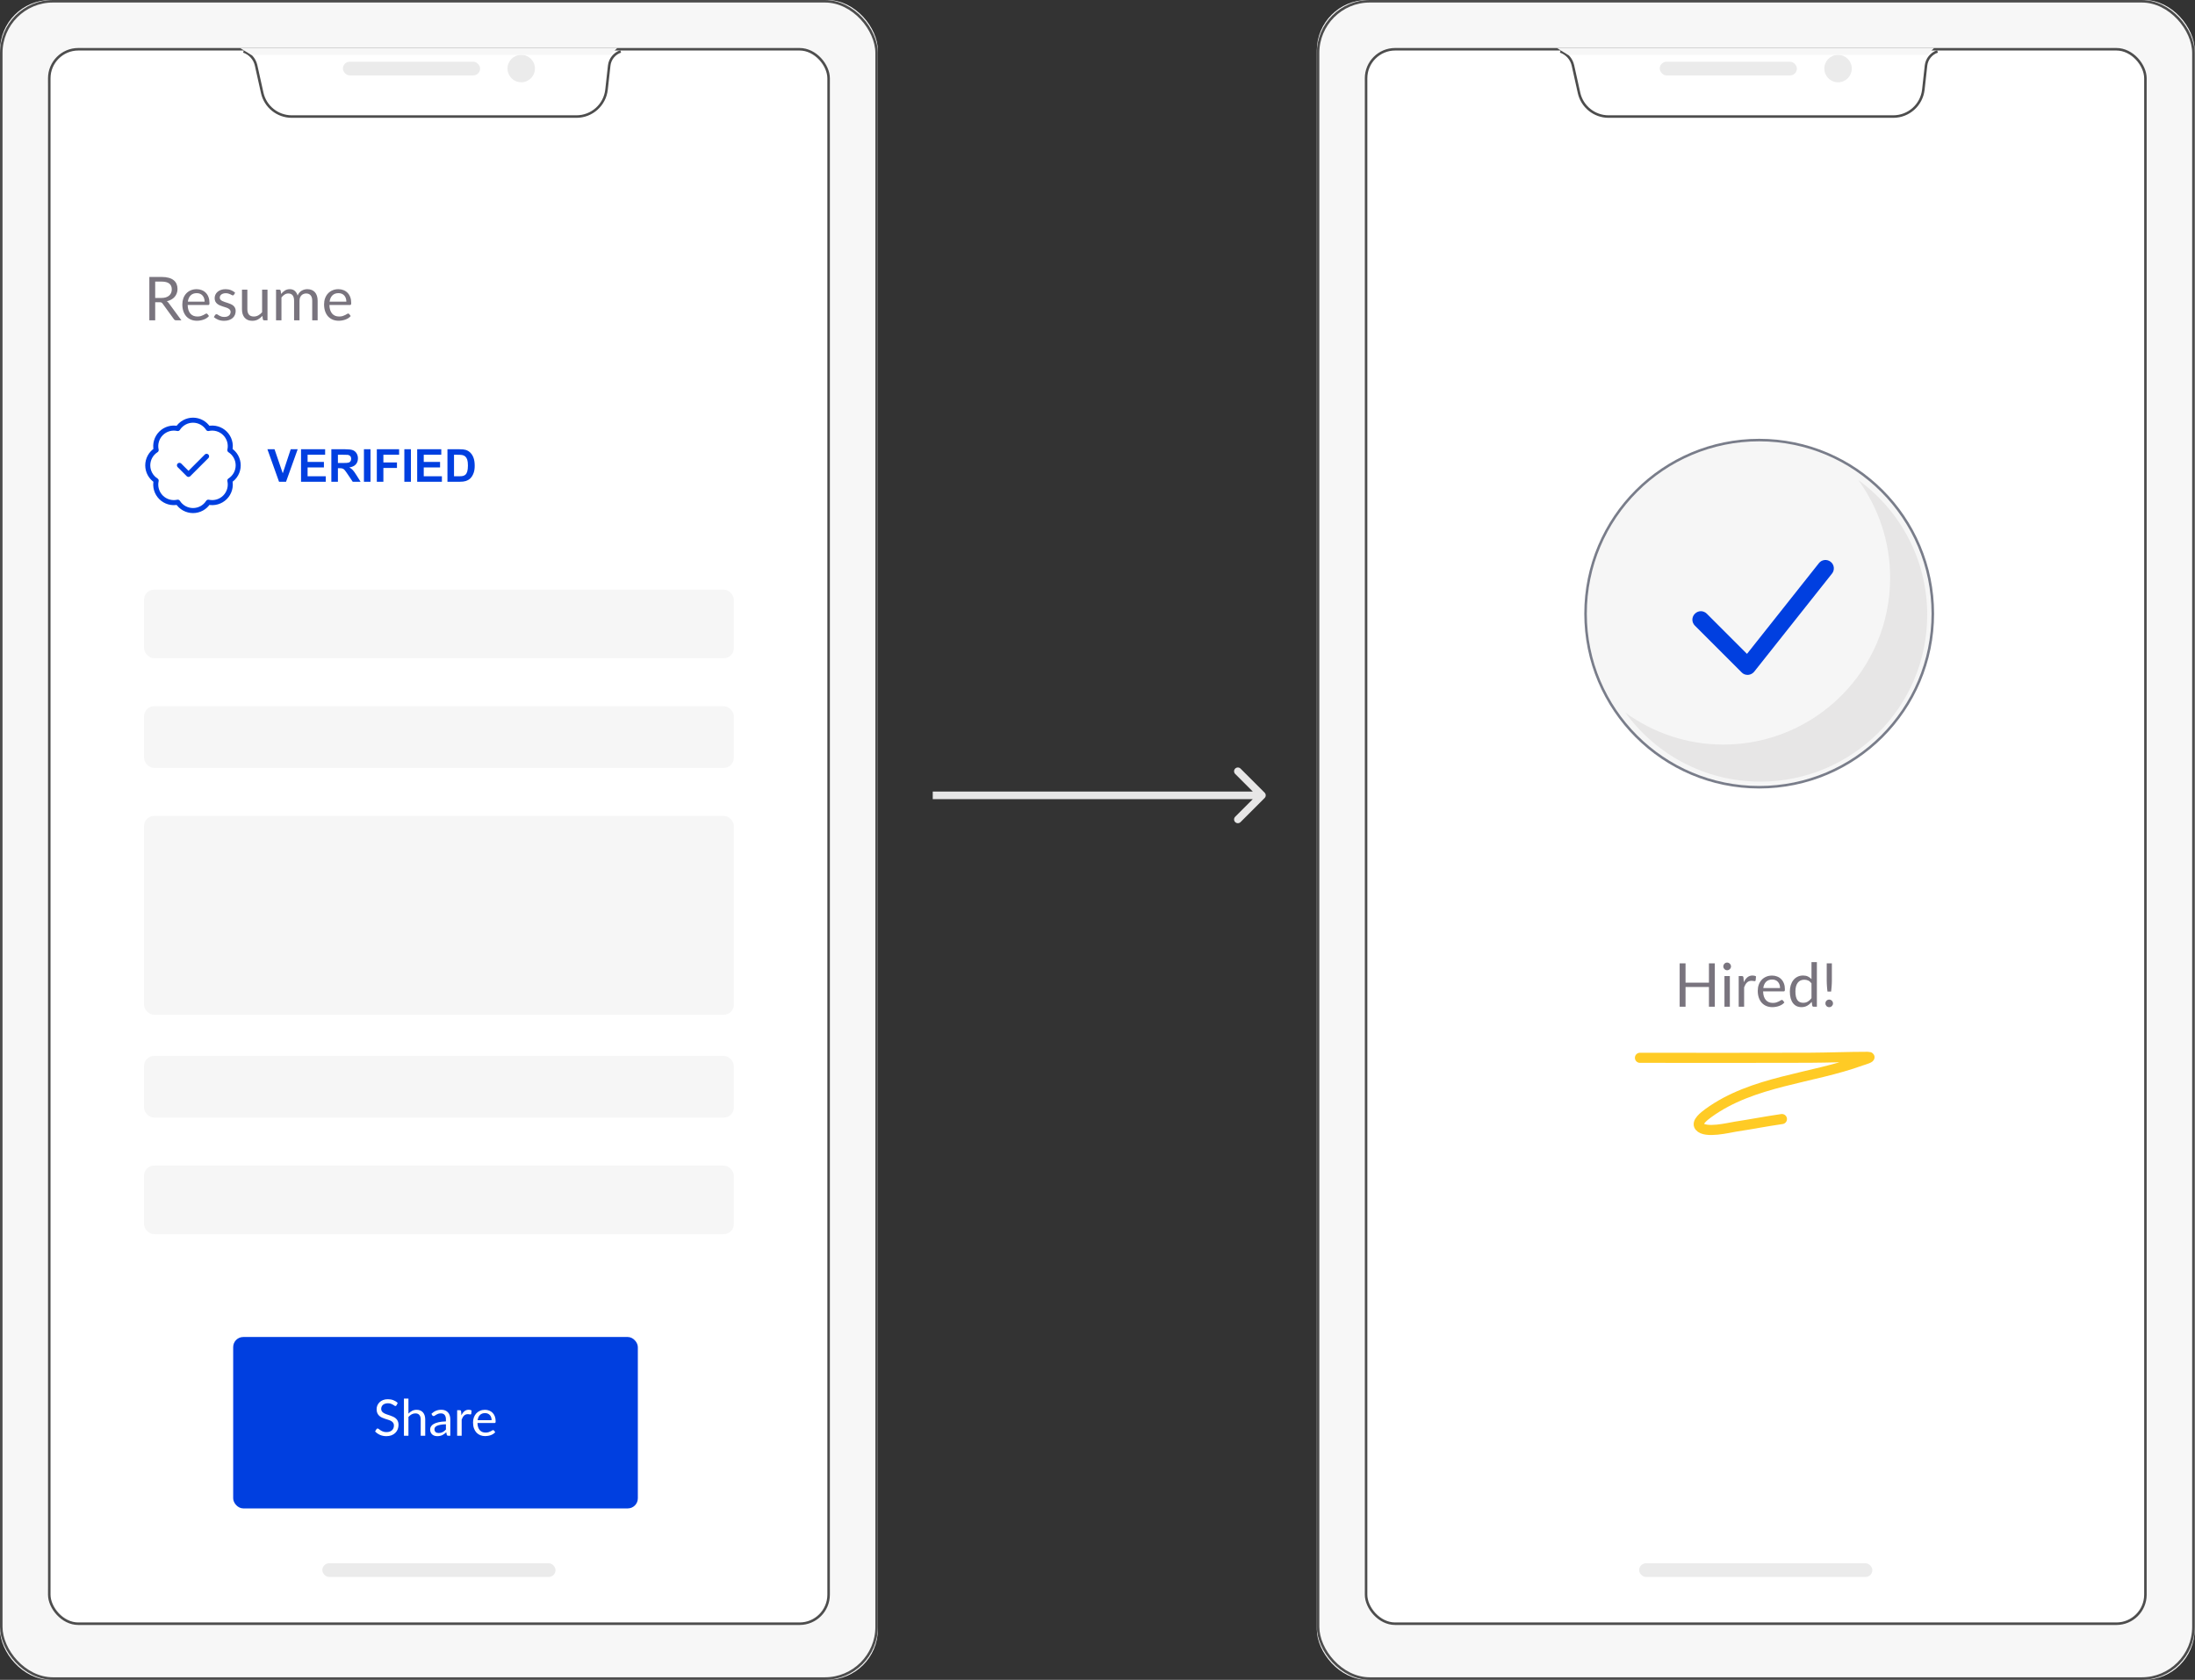 <svg width="870" height="666" viewBox="0 0 870 666" fill="none" xmlns="http://www.w3.org/2000/svg">
<rect x="0" y="0" width="870" height="666" fill="#333333" stroke="none"/>
<path d="M501.24 316.391C501.826 315.806 501.826 314.856 501.24 314.27L491.694 304.724C491.108 304.138 490.159 304.138 489.573 304.724C488.987 305.31 488.987 306.26 489.573 306.845L498.058 315.331L489.573 323.816C488.987 324.402 488.987 325.351 489.573 325.937C490.159 326.523 491.108 326.523 491.694 325.937L501.24 316.391ZM369.698 316.831H500.179V313.831H369.698V316.831Z" fill="#E7E6E6"/>
<rect width="347.951" height="666" rx="20" fill="#F7F7F7"/>
<rect x="19.029" y="19.029" width="309.894" height="625.224" rx="15" fill="white"/>
<rect x="0.5" y="0.5" width="346.951" height="665" rx="20.5" stroke="#4D4D4D"/>
<rect x="19.529" y="19.529" width="308.894" height="624.224" rx="11.5" stroke="#4D4D4D"/>
<path d="M96.502 20.388V20.388C99.032 21.231 100.934 23.34 101.512 25.943L103.928 36.815C105.148 42.306 110.018 46.212 115.642 46.212H228.476C234.59 46.212 239.727 41.615 240.402 35.537L241.46 26.019C241.749 23.415 243.527 21.216 246.012 20.388V20.388" stroke="#4D4D4D"/>
<rect x="135.918" y="24.465" width="54.367" height="5.437" rx="2.718" fill="#EBEBEB"/>
<circle cx="206.596" cy="27.184" r="5.437" fill="#EBEBEB"/>
<rect x="127.763" y="619.788" width="92.424" height="5.437" rx="2.718" fill="#EBEBEB"/>
<path d="M95.143 19.029H244.653L241.935 21.747H99.549L95.143 19.029Z" fill="#F7F7F7"/>
<rect x="521.927" width="347.951" height="666" rx="20" fill="#F7F7F7"/>
<rect x="540.955" y="19.029" width="309.894" height="625.224" rx="15" fill="white"/>
<rect x="522.427" y="0.5" width="346.951" height="665" rx="20.5" stroke="#4D4D4D"/>
<rect x="541.455" y="19.529" width="308.894" height="624.224" rx="11.5" stroke="#4D4D4D"/>
<path d="M618.429 20.388V20.388C620.958 21.231 622.86 23.34 623.439 25.943L625.855 36.815C627.075 42.306 631.945 46.212 637.569 46.212H750.402C756.517 46.212 761.654 41.615 762.329 35.537L763.387 26.019C763.676 23.415 765.453 21.216 767.939 20.388V20.388" stroke="#4D4D4D"/>
<rect x="657.845" y="24.465" width="54.367" height="5.437" rx="2.718" fill="#EBEBEB"/>
<circle cx="728.522" cy="27.184" r="5.437" fill="#EBEBEB"/>
<rect x="649.69" y="619.788" width="92.424" height="5.437" rx="2.718" fill="#EBEBEB"/>
<path d="M617.069 19.029H766.579L763.861 21.747H621.476L617.069 19.029Z" fill="#F7F7F7"/>
<rect x="57.086" y="233.78" width="233.78" height="27.184" rx="4" fill="#F6F6F6"/>
<rect x="57.086" y="279.992" width="233.78" height="24.465" rx="4" fill="#F6F6F6"/>
<rect x="57.086" y="323.486" width="233.78" height="78.833" rx="4" fill="#F6F6F6"/>
<rect x="57.086" y="418.629" width="233.78" height="24.465" rx="4" fill="#F6F6F6"/>
<rect x="57.086" y="462.122" width="233.78" height="27.184" rx="4" fill="#F6F6F6"/>
<rect x="92.424" y="530.082" width="160.384" height="67.959" rx="4" fill="#003FE0"/>
<path d="M157.167 557.147C157.107 557.247 157.04 557.323 156.967 557.377C156.9 557.423 156.817 557.447 156.717 557.447C156.604 557.447 156.47 557.39 156.317 557.277C156.164 557.163 155.97 557.04 155.737 556.907C155.51 556.767 155.234 556.64 154.907 556.527C154.587 556.413 154.197 556.357 153.737 556.357C153.304 556.357 152.92 556.417 152.587 556.537C152.26 556.65 151.984 556.807 151.757 557.007C151.537 557.207 151.37 557.443 151.257 557.717C151.144 557.983 151.087 558.273 151.087 558.587C151.087 558.987 151.184 559.32 151.377 559.587C151.577 559.847 151.837 560.07 152.157 560.257C152.484 560.443 152.85 560.607 153.257 560.747C153.67 560.88 154.09 561.02 154.517 561.167C154.95 561.313 155.37 561.48 155.777 561.667C156.19 561.847 156.557 562.077 156.877 562.357C157.204 562.637 157.464 562.98 157.657 563.387C157.857 563.793 157.957 564.293 157.957 564.887C157.957 565.513 157.85 566.103 157.637 566.657C157.424 567.203 157.11 567.68 156.697 568.087C156.29 568.493 155.787 568.813 155.187 569.047C154.594 569.28 153.917 569.397 153.157 569.397C152.224 569.397 151.377 569.23 150.617 568.897C149.857 568.557 149.207 568.1 148.667 567.527L149.227 566.607C149.28 566.533 149.344 566.473 149.417 566.427C149.497 566.373 149.584 566.347 149.677 566.347C149.764 566.347 149.86 566.383 149.967 566.457C150.08 566.523 150.207 566.61 150.347 566.717C150.487 566.823 150.647 566.94 150.827 567.067C151.007 567.193 151.21 567.31 151.437 567.417C151.67 567.523 151.934 567.613 152.227 567.687C152.52 567.753 152.85 567.787 153.217 567.787C153.677 567.787 154.087 567.723 154.447 567.597C154.807 567.47 155.11 567.293 155.357 567.067C155.61 566.833 155.804 566.557 155.937 566.237C156.07 565.917 156.137 565.56 156.137 565.167C156.137 564.733 156.037 564.38 155.837 564.107C155.644 563.827 155.387 563.593 155.067 563.407C154.747 563.22 154.38 563.063 153.967 562.937C153.554 562.803 153.134 562.67 152.707 562.537C152.28 562.397 151.86 562.237 151.447 562.057C151.034 561.877 150.667 561.643 150.347 561.357C150.027 561.07 149.767 560.713 149.567 560.287C149.374 559.853 149.277 559.32 149.277 558.687C149.277 558.18 149.374 557.69 149.567 557.217C149.767 556.743 150.054 556.323 150.427 555.957C150.807 555.59 151.27 555.297 151.817 555.077C152.37 554.857 153.004 554.747 153.717 554.747C154.517 554.747 155.244 554.873 155.897 555.127C156.557 555.38 157.137 555.747 157.637 556.227L157.167 557.147ZM161.89 560.457C162.324 559.997 162.804 559.63 163.33 559.357C163.857 559.083 164.464 558.947 165.15 558.947C165.704 558.947 166.19 559.04 166.61 559.227C167.037 559.407 167.39 559.667 167.67 560.007C167.957 560.34 168.174 560.743 168.32 561.217C168.467 561.69 168.54 562.213 168.54 562.787V569.237H166.75V562.787C166.75 562.02 166.574 561.427 166.22 561.007C165.874 560.58 165.344 560.367 164.63 560.367C164.104 560.367 163.61 560.493 163.15 560.747C162.697 561 162.277 561.343 161.89 561.777V569.237H160.1V554.507H161.89V560.457ZM176.743 564.677C175.923 564.703 175.223 564.77 174.643 564.877C174.07 564.977 173.6 565.11 173.233 565.277C172.873 565.443 172.61 565.64 172.443 565.867C172.283 566.093 172.203 566.347 172.203 566.627C172.203 566.893 172.246 567.123 172.333 567.317C172.42 567.51 172.536 567.67 172.683 567.797C172.836 567.917 173.013 568.007 173.213 568.067C173.42 568.12 173.64 568.147 173.873 568.147C174.186 568.147 174.473 568.117 174.733 568.057C174.993 567.99 175.236 567.897 175.463 567.777C175.696 567.657 175.916 567.513 176.123 567.347C176.336 567.18 176.543 566.99 176.743 566.777V564.677ZM170.993 560.537C171.553 559.997 172.156 559.593 172.803 559.327C173.45 559.06 174.166 558.927 174.953 558.927C175.52 558.927 176.023 559.02 176.463 559.207C176.903 559.393 177.273 559.653 177.573 559.987C177.873 560.32 178.1 560.723 178.253 561.197C178.406 561.67 178.483 562.19 178.483 562.757V569.237H177.693C177.52 569.237 177.386 569.21 177.293 569.157C177.2 569.097 177.126 568.983 177.073 568.817L176.873 567.857C176.606 568.103 176.346 568.323 176.093 568.517C175.84 568.703 175.573 568.863 175.293 568.997C175.013 569.123 174.713 569.22 174.393 569.287C174.08 569.36 173.73 569.397 173.343 569.397C172.95 569.397 172.58 569.343 172.233 569.237C171.886 569.123 171.583 568.957 171.323 568.737C171.07 568.517 170.866 568.24 170.713 567.907C170.566 567.567 170.493 567.167 170.493 566.707C170.493 566.307 170.603 565.923 170.823 565.557C171.043 565.183 171.4 564.853 171.893 564.567C172.386 564.28 173.03 564.047 173.823 563.867C174.616 563.68 175.59 563.573 176.743 563.547V562.757C176.743 561.97 176.573 561.377 176.233 560.977C175.893 560.57 175.396 560.367 174.743 560.367C174.303 560.367 173.933 560.423 173.633 560.537C173.34 560.643 173.083 560.767 172.863 560.907C172.65 561.04 172.463 561.163 172.303 561.277C172.15 561.383 171.996 561.437 171.843 561.437C171.723 561.437 171.62 561.407 171.533 561.347C171.446 561.28 171.373 561.2 171.313 561.107L170.993 560.537ZM182.884 561.137C183.204 560.443 183.598 559.903 184.064 559.517C184.531 559.123 185.101 558.927 185.774 558.927C185.988 558.927 186.191 558.95 186.384 558.997C186.584 559.043 186.761 559.117 186.914 559.217L186.784 560.547C186.744 560.713 186.644 560.797 186.484 560.797C186.391 560.797 186.254 560.777 186.074 560.737C185.894 560.697 185.691 560.677 185.464 560.677C185.144 560.677 184.858 560.723 184.604 560.817C184.358 560.91 184.134 561.05 183.934 561.237C183.741 561.417 183.564 561.643 183.404 561.917C183.251 562.183 183.111 562.49 182.984 562.837V569.237H181.194V559.107H182.214C182.408 559.107 182.541 559.143 182.614 559.217C182.688 559.29 182.738 559.417 182.764 559.597L182.884 561.137ZM194.849 563.067C194.849 562.653 194.789 562.277 194.669 561.937C194.556 561.59 194.386 561.293 194.159 561.047C193.939 560.793 193.669 560.6 193.349 560.467C193.029 560.327 192.666 560.257 192.259 560.257C191.406 560.257 190.729 560.507 190.229 561.007C189.736 561.5 189.429 562.187 189.309 563.067H194.849ZM196.289 567.817C196.069 568.083 195.806 568.317 195.499 568.517C195.193 568.71 194.863 568.87 194.509 568.997C194.163 569.123 193.803 569.217 193.429 569.277C193.056 569.343 192.686 569.377 192.319 569.377C191.619 569.377 190.973 569.26 190.379 569.027C189.793 568.787 189.283 568.44 188.849 567.987C188.423 567.527 188.089 566.96 187.849 566.287C187.609 565.613 187.489 564.84 187.489 563.967C187.489 563.26 187.596 562.6 187.809 561.987C188.029 561.373 188.343 560.843 188.749 560.397C189.156 559.943 189.653 559.59 190.239 559.337C190.826 559.077 191.486 558.947 192.219 558.947C192.826 558.947 193.386 559.05 193.899 559.257C194.419 559.457 194.866 559.75 195.239 560.137C195.619 560.517 195.916 560.99 196.129 561.557C196.343 562.117 196.449 562.757 196.449 563.477C196.449 563.757 196.419 563.943 196.359 564.037C196.299 564.13 196.186 564.177 196.019 564.177H189.249C189.269 564.817 189.356 565.373 189.509 565.847C189.669 566.32 189.889 566.717 190.169 567.037C190.449 567.35 190.783 567.587 191.169 567.747C191.556 567.9 191.989 567.977 192.469 567.977C192.916 567.977 193.299 567.927 193.619 567.827C193.946 567.72 194.226 567.607 194.459 567.487C194.693 567.367 194.886 567.257 195.039 567.157C195.199 567.05 195.336 566.997 195.449 566.997C195.596 566.997 195.709 567.053 195.789 567.167L196.289 567.817Z" fill="white"/>
<path d="M679.675 381.939V399.135H677.347V391.311H668.071V399.135H665.743V381.939H668.071V389.607H677.347V381.939H679.675ZM685.635 386.979V399.135H683.499V386.979H685.635ZM686.091 383.163C686.091 383.371 686.047 383.567 685.959 383.751C685.879 383.927 685.767 384.087 685.623 384.231C685.487 384.367 685.323 384.475 685.131 384.555C684.947 384.635 684.751 384.675 684.543 384.675C684.335 384.675 684.139 384.635 683.955 384.555C683.779 384.475 683.623 384.367 683.487 384.231C683.351 384.087 683.243 383.927 683.163 383.751C683.083 383.567 683.043 383.371 683.043 383.163C683.043 382.955 683.083 382.759 683.163 382.575C683.243 382.383 683.351 382.219 683.487 382.083C683.623 381.939 683.779 381.827 683.955 381.747C684.139 381.667 684.335 381.627 684.543 381.627C684.751 381.627 684.947 381.667 685.131 381.747C685.323 381.827 685.487 381.939 685.623 382.083C685.767 382.219 685.879 382.383 685.959 382.575C686.047 382.759 686.091 382.955 686.091 383.163ZM691.173 389.415C691.557 388.583 692.029 387.935 692.589 387.471C693.149 386.999 693.833 386.763 694.641 386.763C694.897 386.763 695.141 386.791 695.373 386.847C695.613 386.903 695.825 386.991 696.009 387.111L695.853 388.707C695.805 388.907 695.685 389.007 695.493 389.007C695.381 389.007 695.217 388.983 695.001 388.935C694.785 388.887 694.541 388.863 694.269 388.863C693.885 388.863 693.541 388.919 693.237 389.031C692.941 389.143 692.673 389.311 692.433 389.535C692.201 389.751 691.989 390.023 691.797 390.351C691.613 390.671 691.445 391.039 691.293 391.455V399.135H689.145V386.979H690.369C690.601 386.979 690.761 387.023 690.849 387.111C690.937 387.199 690.997 387.351 691.029 387.567L691.173 389.415ZM705.531 391.731C705.531 391.235 705.459 390.783 705.315 390.375C705.179 389.959 704.975 389.603 704.703 389.307C704.439 389.003 704.115 388.771 703.731 388.611C703.347 388.443 702.911 388.359 702.423 388.359C701.399 388.359 700.587 388.659 699.987 389.259C699.395 389.851 699.027 390.675 698.883 391.731H705.531ZM707.259 397.431C706.995 397.751 706.679 398.031 706.311 398.271C705.943 398.503 705.547 398.695 705.123 398.847C704.707 398.999 704.275 399.111 703.827 399.183C703.379 399.263 702.935 399.303 702.495 399.303C701.655 399.303 700.879 399.163 700.167 398.883C699.463 398.595 698.851 398.179 698.331 397.635C697.819 397.083 697.419 396.403 697.131 395.595C696.843 394.787 696.699 393.859 696.699 392.811C696.699 391.963 696.827 391.171 697.083 390.435C697.347 389.699 697.723 389.063 698.211 388.527C698.699 387.983 699.295 387.559 699.999 387.255C700.703 386.943 701.495 386.787 702.375 386.787C703.103 386.787 703.775 386.911 704.391 387.159C705.015 387.399 705.551 387.751 705.999 388.215C706.455 388.671 706.811 389.239 707.067 389.919C707.323 390.591 707.451 391.359 707.451 392.223C707.451 392.559 707.415 392.783 707.343 392.895C707.271 393.007 707.135 393.063 706.935 393.063H698.811C698.835 393.831 698.939 394.499 699.123 395.067C699.315 395.635 699.579 396.111 699.915 396.495C700.251 396.871 700.651 397.155 701.115 397.347C701.579 397.531 702.099 397.623 702.675 397.623C703.211 397.623 703.671 397.563 704.055 397.443C704.447 397.315 704.783 397.179 705.063 397.035C705.343 396.891 705.575 396.759 705.759 396.639C705.951 396.511 706.115 396.447 706.251 396.447C706.427 396.447 706.563 396.515 706.659 396.651L707.259 397.431ZM717.995 389.871C717.595 389.335 717.163 388.963 716.699 388.755C716.235 388.539 715.715 388.431 715.139 388.431C714.011 388.431 713.143 388.835 712.535 389.643C711.927 390.451 711.623 391.603 711.623 393.099C711.623 393.891 711.691 394.571 711.827 395.139C711.963 395.699 712.163 396.163 712.427 396.531C712.691 396.891 713.015 397.155 713.399 397.323C713.783 397.491 714.219 397.575 714.707 397.575C715.411 397.575 716.023 397.415 716.543 397.095C717.071 396.775 717.555 396.323 717.995 395.739V389.871ZM720.131 381.459V399.135H718.859C718.555 399.135 718.363 398.987 718.283 398.691L718.091 397.215C717.571 397.839 716.979 398.343 716.315 398.727C715.651 399.111 714.883 399.303 714.011 399.303C713.315 399.303 712.683 399.171 712.115 398.907C711.547 398.635 711.063 398.239 710.663 397.719C710.263 397.199 709.955 396.551 709.739 395.775C709.523 394.999 709.415 394.107 709.415 393.099C709.415 392.203 709.535 391.371 709.775 390.603C710.015 389.827 710.359 389.155 710.807 388.587C711.255 388.019 711.803 387.575 712.451 387.255C713.107 386.927 713.843 386.763 714.659 386.763C715.403 386.763 716.039 386.891 716.567 387.147C717.103 387.395 717.579 387.743 717.995 388.191V381.459H720.131ZM726.072 381.939V388.803C726.072 389.163 726.064 389.515 726.048 389.859C726.032 390.203 726.012 390.551 725.988 390.903C725.964 391.247 725.932 391.603 725.892 391.971C725.86 392.331 725.82 392.719 725.772 393.135H724.332C724.284 392.719 724.24 392.331 724.2 391.971C724.168 391.603 724.14 391.247 724.116 390.903C724.092 390.551 724.072 390.203 724.056 389.859C724.04 389.515 724.032 389.163 724.032 388.803V381.939H726.072ZM723.516 397.815C723.516 397.607 723.552 397.411 723.624 397.227C723.704 397.043 723.812 396.883 723.948 396.747C724.084 396.611 724.24 396.503 724.416 396.423C724.6 396.343 724.8 396.303 725.016 396.303C725.224 396.303 725.416 396.343 725.592 396.423C725.776 396.503 725.936 396.611 726.072 396.747C726.208 396.883 726.316 397.043 726.396 397.227C726.476 397.411 726.516 397.607 726.516 397.815C726.516 398.031 726.476 398.231 726.396 398.415C726.316 398.591 726.208 398.747 726.072 398.883C725.936 399.019 725.776 399.123 725.592 399.195C725.416 399.275 725.224 399.315 725.016 399.315C724.8 399.315 724.6 399.275 724.416 399.195C724.24 399.123 724.084 399.019 723.948 398.883C723.812 398.747 723.704 398.591 723.624 398.415C723.552 398.231 723.516 398.031 723.516 397.815Z" fill="#79747E"/>
<path d="M650 419.386C672.375 419.386 694.752 419.46 717.127 419.364C724.827 419.331 732.529 419 740.226 419C742.869 419 737.901 420.449 737.823 420.478C717.968 427.732 694.666 428.518 677.098 441.317C675.39 442.561 672.281 444.98 673.609 446.628C675.904 449.473 685.329 447.072 687.818 446.692C693.984 445.751 700.103 444.561 706.28 443.672" stroke="#FFCB25" stroke-width="4" stroke-linecap="round"/>
<path d="M63.96 118.132C64.632 118.132 65.224 118.052 65.736 117.892C66.256 117.724 66.688 117.492 67.032 117.196C67.384 116.892 67.648 116.532 67.824 116.116C68 115.7 68.088 115.24 68.088 114.736C68.088 113.712 67.752 112.94 67.08 112.42C66.408 111.9 65.4 111.64 64.056 111.64H61.512V118.132H63.96ZM71.904 127H69.84C69.416 127 69.104 126.836 68.904 126.508L64.44 120.364C64.304 120.172 64.156 120.036 63.996 119.956C63.844 119.868 63.604 119.824 63.276 119.824H61.512V127H59.196V109.804H64.056C65.144 109.804 66.084 109.916 66.876 110.14C67.668 110.356 68.32 110.672 68.832 111.088C69.352 111.504 69.736 112.008 69.984 112.6C70.232 113.184 70.356 113.84 70.356 114.568C70.356 115.176 70.26 115.744 70.068 116.272C69.876 116.8 69.596 117.276 69.228 117.7C68.868 118.116 68.424 118.472 67.896 118.768C67.376 119.064 66.784 119.288 66.12 119.44C66.416 119.608 66.672 119.852 66.888 120.172L71.904 127ZM81.101 119.596C81.101 119.1 81.029 118.648 80.885 118.24C80.749 117.824 80.545 117.468 80.273 117.172C80.009 116.868 79.685 116.636 79.301 116.476C78.917 116.308 78.481 116.224 77.993 116.224C76.969 116.224 76.157 116.524 75.557 117.124C74.965 117.716 74.597 118.54 74.453 119.596H81.101ZM82.829 125.296C82.565 125.616 82.249 125.896 81.881 126.136C81.513 126.368 81.117 126.56 80.693 126.712C80.277 126.864 79.845 126.976 79.397 127.048C78.949 127.128 78.505 127.168 78.065 127.168C77.225 127.168 76.449 127.028 75.737 126.748C75.033 126.46 74.421 126.044 73.901 125.5C73.389 124.948 72.989 124.268 72.701 123.46C72.413 122.652 72.269 121.724 72.269 120.676C72.269 119.828 72.397 119.036 72.653 118.3C72.917 117.564 73.293 116.928 73.781 116.392C74.269 115.848 74.865 115.424 75.569 115.12C76.273 114.808 77.065 114.652 77.945 114.652C78.673 114.652 79.345 114.776 79.961 115.024C80.585 115.264 81.121 115.616 81.569 116.08C82.025 116.536 82.381 117.104 82.637 117.784C82.893 118.456 83.021 119.224 83.021 120.088C83.021 120.424 82.985 120.648 82.913 120.76C82.841 120.872 82.705 120.928 82.505 120.928H74.381C74.405 121.696 74.509 122.364 74.693 122.932C74.885 123.5 75.149 123.976 75.485 124.36C75.821 124.736 76.221 125.02 76.685 125.212C77.149 125.396 77.669 125.488 78.245 125.488C78.781 125.488 79.241 125.428 79.625 125.308C80.017 125.18 80.353 125.044 80.633 124.9C80.913 124.756 81.145 124.624 81.329 124.504C81.521 124.376 81.685 124.312 81.821 124.312C81.997 124.312 82.133 124.38 82.229 124.516L82.829 125.296ZM92.725 116.848C92.629 117.024 92.481 117.112 92.281 117.112C92.161 117.112 92.025 117.068 91.873 116.98C91.721 116.892 91.533 116.796 91.309 116.692C91.093 116.58 90.833 116.48 90.529 116.392C90.225 116.296 89.865 116.248 89.449 116.248C89.089 116.248 88.765 116.296 88.477 116.392C88.189 116.48 87.941 116.604 87.733 116.764C87.533 116.924 87.377 117.112 87.265 117.328C87.161 117.536 87.109 117.764 87.109 118.012C87.109 118.324 87.197 118.584 87.373 118.792C87.557 119 87.797 119.18 88.093 119.332C88.389 119.484 88.725 119.62 89.101 119.74C89.477 119.852 89.861 119.976 90.253 120.112C90.653 120.24 91.041 120.384 91.417 120.544C91.793 120.704 92.129 120.904 92.425 121.144C92.721 121.384 92.957 121.68 93.133 122.032C93.317 122.376 93.409 122.792 93.409 123.28C93.409 123.84 93.309 124.36 93.109 124.84C92.909 125.312 92.613 125.724 92.221 126.076C91.829 126.42 91.349 126.692 90.781 126.892C90.213 127.092 89.557 127.192 88.813 127.192C87.965 127.192 87.197 127.056 86.509 126.784C85.821 126.504 85.237 126.148 84.757 125.716L85.261 124.9C85.325 124.796 85.401 124.716 85.489 124.66C85.577 124.604 85.689 124.576 85.825 124.576C85.969 124.576 86.121 124.632 86.281 124.744C86.441 124.856 86.633 124.98 86.857 125.116C87.089 125.252 87.369 125.376 87.697 125.488C88.025 125.6 88.433 125.656 88.921 125.656C89.337 125.656 89.701 125.604 90.013 125.5C90.325 125.388 90.585 125.24 90.793 125.056C91.001 124.872 91.153 124.66 91.249 124.42C91.353 124.18 91.405 123.924 91.405 123.652C91.405 123.316 91.313 123.04 91.129 122.824C90.953 122.6 90.717 122.412 90.421 122.26C90.125 122.1 89.785 121.964 89.401 121.852C89.025 121.732 88.637 121.608 88.237 121.48C87.845 121.352 87.457 121.208 87.073 121.048C86.697 120.88 86.361 120.672 86.065 120.424C85.769 120.176 85.529 119.872 85.345 119.512C85.169 119.144 85.081 118.7 85.081 118.18C85.081 117.716 85.177 117.272 85.369 116.848C85.561 116.416 85.841 116.04 86.209 115.72C86.577 115.392 87.029 115.132 87.565 114.94C88.101 114.748 88.713 114.652 89.401 114.652C90.201 114.652 90.917 114.78 91.549 115.036C92.189 115.284 92.741 115.628 93.205 116.068L92.725 116.848ZM106.024 114.844V127H104.752C104.448 127 104.256 126.852 104.176 126.556L104.008 125.248C103.48 125.832 102.888 126.304 102.232 126.664C101.576 127.016 100.824 127.192 99.976 127.192C99.312 127.192 98.724 127.084 98.212 126.868C97.708 126.644 97.284 126.332 96.94 125.932C96.596 125.532 96.336 125.048 96.16 124.48C95.992 123.912 95.908 123.284 95.908 122.596V114.844H98.044V122.596C98.044 123.516 98.252 124.228 98.668 124.732C99.092 125.236 99.736 125.488 100.6 125.488C101.232 125.488 101.82 125.34 102.364 125.044C102.916 124.74 103.424 124.324 103.888 123.796V114.844H106.024ZM109.411 127V114.844H110.695C110.999 114.844 111.187 114.992 111.259 115.288L111.415 116.536C111.863 115.984 112.367 115.532 112.927 115.18C113.487 114.828 114.135 114.652 114.871 114.652C115.687 114.652 116.347 114.88 116.851 115.336C117.363 115.792 117.731 116.408 117.955 117.184C118.131 116.744 118.355 116.364 118.627 116.044C118.907 115.724 119.219 115.46 119.563 115.252C119.907 115.044 120.271 114.892 120.655 114.796C121.047 114.7 121.443 114.652 121.843 114.652C122.483 114.652 123.051 114.756 123.547 114.964C124.051 115.164 124.475 115.46 124.819 115.852C125.171 116.244 125.439 116.728 125.623 117.304C125.807 117.872 125.899 118.524 125.899 119.26V127H123.751V119.26C123.751 118.308 123.543 117.588 123.127 117.1C122.711 116.604 122.111 116.356 121.327 116.356C120.975 116.356 120.639 116.42 120.319 116.548C120.007 116.668 119.731 116.848 119.491 117.088C119.251 117.328 119.059 117.632 118.915 118C118.779 118.36 118.711 118.78 118.711 119.26V127H116.563V119.26C116.563 118.284 116.367 117.556 115.975 117.076C115.583 116.596 115.011 116.356 114.259 116.356C113.731 116.356 113.243 116.5 112.795 116.788C112.347 117.068 111.935 117.452 111.559 117.94V127H109.411ZM137.281 119.596C137.281 119.1 137.209 118.648 137.065 118.24C136.929 117.824 136.725 117.468 136.453 117.172C136.189 116.868 135.865 116.636 135.481 116.476C135.097 116.308 134.661 116.224 134.173 116.224C133.149 116.224 132.337 116.524 131.737 117.124C131.145 117.716 130.777 118.54 130.633 119.596H137.281ZM139.009 125.296C138.745 125.616 138.429 125.896 138.061 126.136C137.693 126.368 137.297 126.56 136.873 126.712C136.457 126.864 136.025 126.976 135.577 127.048C135.129 127.128 134.685 127.168 134.245 127.168C133.405 127.168 132.629 127.028 131.917 126.748C131.213 126.46 130.601 126.044 130.081 125.5C129.569 124.948 129.169 124.268 128.881 123.46C128.593 122.652 128.449 121.724 128.449 120.676C128.449 119.828 128.577 119.036 128.833 118.3C129.097 117.564 129.473 116.928 129.961 116.392C130.449 115.848 131.045 115.424 131.749 115.12C132.453 114.808 133.245 114.652 134.125 114.652C134.853 114.652 135.525 114.776 136.141 115.024C136.765 115.264 137.301 115.616 137.749 116.08C138.205 116.536 138.561 117.104 138.817 117.784C139.073 118.456 139.201 119.224 139.201 120.088C139.201 120.424 139.165 120.648 139.093 120.76C139.021 120.872 138.885 120.928 138.685 120.928H130.561C130.585 121.696 130.689 122.364 130.873 122.932C131.065 123.5 131.329 123.976 131.665 124.36C132.001 124.736 132.401 125.02 132.865 125.212C133.329 125.396 133.849 125.488 134.425 125.488C134.961 125.488 135.421 125.428 135.805 125.308C136.197 125.18 136.533 125.044 136.813 124.9C137.093 124.756 137.325 124.624 137.509 124.504C137.701 124.376 137.865 124.312 138.001 124.312C138.177 124.312 138.313 124.38 138.409 124.516L139.009 125.296Z" fill="#79747E"/>
<path d="M110.597 191L105.991 178.115H108.812L112.073 187.651L115.229 178.115H117.988L113.374 191H110.597ZM119.315 191V178.115H128.869V180.295H121.917V183.151H128.386V185.322H121.917V188.829H129.115V191H119.315ZM131.33 191V178.115H136.806C138.183 178.115 139.182 178.232 139.803 178.467C140.43 178.695 140.931 179.105 141.306 179.697C141.681 180.289 141.868 180.966 141.868 181.728C141.868 182.694 141.584 183.494 141.016 184.127C140.447 184.754 139.598 185.149 138.467 185.313C139.029 185.642 139.492 186.002 139.855 186.395C140.225 186.787 140.72 187.484 141.341 188.486L142.914 191H139.803L137.922 188.196C137.254 187.194 136.797 186.564 136.551 186.307C136.305 186.043 136.044 185.864 135.769 185.771C135.493 185.671 135.057 185.621 134.459 185.621H133.932V191H131.33ZM133.932 183.564H135.856C137.104 183.564 137.884 183.512 138.194 183.406C138.505 183.301 138.748 183.119 138.924 182.861C139.1 182.604 139.188 182.281 139.188 181.895C139.188 181.461 139.07 181.112 138.836 180.849C138.607 180.579 138.282 180.409 137.86 180.339C137.649 180.31 137.017 180.295 135.962 180.295H133.932V183.564ZM144.25 191V178.115H146.852V191H144.25ZM149.356 191V178.115H158.189V180.295H151.958V183.345H157.337V185.524H151.958V191H149.356ZM160.264 191V178.115H162.865V191H160.264ZM165.353 191V178.115H174.906V180.295H167.954V183.151H174.423V185.322H167.954V188.829H175.152V191H165.353ZM177.35 178.115H182.104C183.177 178.115 183.994 178.197 184.557 178.361C185.312 178.584 185.96 178.979 186.499 179.548C187.038 180.116 187.448 180.813 187.729 181.64C188.011 182.46 188.151 183.474 188.151 184.681C188.151 185.741 188.02 186.655 187.756 187.423C187.434 188.36 186.974 189.119 186.376 189.699C185.925 190.139 185.315 190.481 184.548 190.728C183.974 190.909 183.206 191 182.245 191H177.35V178.115ZM179.951 180.295V188.829H181.894C182.62 188.829 183.145 188.788 183.467 188.706C183.889 188.601 184.237 188.422 184.513 188.17C184.794 187.918 185.022 187.505 185.198 186.931C185.374 186.351 185.462 185.562 185.462 184.566C185.462 183.57 185.374 182.806 185.198 182.272C185.022 181.739 184.776 181.323 184.46 181.024C184.144 180.726 183.742 180.523 183.256 180.418C182.893 180.336 182.181 180.295 181.12 180.295H179.951Z" fill="#003FE0"/>
<path d="M61.898 178.444C61.636 177.266 61.676 176.041 62.015 174.883C62.353 173.725 62.978 172.67 63.832 171.818C64.686 170.966 65.742 170.343 66.901 170.007C68.06 169.672 69.285 169.634 70.462 169.898C71.11 168.884 72.003 168.05 73.058 167.473C74.113 166.895 75.297 166.592 76.5 166.592C77.703 166.592 78.887 166.895 79.942 167.473C80.997 168.05 81.89 168.884 82.538 169.898C83.717 169.633 84.944 169.67 86.105 170.007C87.266 170.343 88.323 170.968 89.177 171.822C90.032 172.677 90.657 173.734 90.993 174.895C91.33 176.056 91.367 177.283 91.102 178.462C92.116 179.11 92.95 180.003 93.528 181.058C94.105 182.113 94.408 183.297 94.408 184.5C94.408 185.703 94.105 186.887 93.528 187.942C92.95 188.997 92.116 189.89 91.102 190.538C91.366 191.715 91.329 192.94 90.993 194.099C90.657 195.258 90.034 196.314 89.182 197.168C88.33 198.022 87.275 198.647 86.117 198.985C84.959 199.323 83.734 199.364 82.556 199.102C81.909 200.12 81.015 200.957 79.958 201.538C78.901 202.118 77.715 202.422 76.509 202.422C75.303 202.422 74.117 202.118 73.06 201.538C72.003 200.957 71.109 200.12 70.462 199.102C69.285 199.366 68.06 199.328 66.901 198.993C65.742 198.657 64.686 198.034 63.832 197.182C62.978 196.33 62.353 195.275 62.015 194.117C61.676 192.959 61.636 191.734 61.898 190.556C60.877 189.909 60.035 189.015 59.452 187.957C58.869 186.898 58.564 185.709 58.564 184.5C58.564 183.291 58.869 182.102 59.452 181.043C60.035 179.985 60.877 179.091 61.898 178.444Z" stroke="#003FE0" stroke-width="2" stroke-linecap="round" stroke-linejoin="round"/>
<path d="M71.125 184.5L74.708 188.083L81.875 180.917" stroke="#003FE0" stroke-width="2" stroke-linecap="round" stroke-linejoin="round"/>
<circle cx="697.261" cy="243.294" r="68.818" fill="#F6F6F6" stroke="#797D8A"/>
<path d="M736.53 190.286C744.465 201.233 749.167 214.604 749.167 229.078C749.167 265.592 719.559 295.2 683.045 295.2C668.571 295.2 655.2 290.498 644.253 282.563C656.302 299.094 675.698 309.894 697.739 309.894C734.253 309.894 763.861 280.286 763.861 243.771C763.861 221.731 753.061 202.335 736.53 190.286Z" fill="#E7E6E6"/>
<path d="M692.628 267.566C691.762 267.566 690.897 267.233 690.297 266.567L671.782 248.052C670.45 246.72 670.45 244.655 671.782 243.323C673.114 241.991 675.179 241.991 676.511 243.323L692.428 259.241L720.933 223.277C722.065 221.811 724.197 221.612 725.595 222.744C727.06 223.876 727.26 226.007 726.128 227.406L695.292 266.3C694.693 267.033 693.827 267.499 692.895 267.566C692.761 267.566 692.695 267.566 692.628 267.566Z" fill="#003FE0"/>
</svg>
